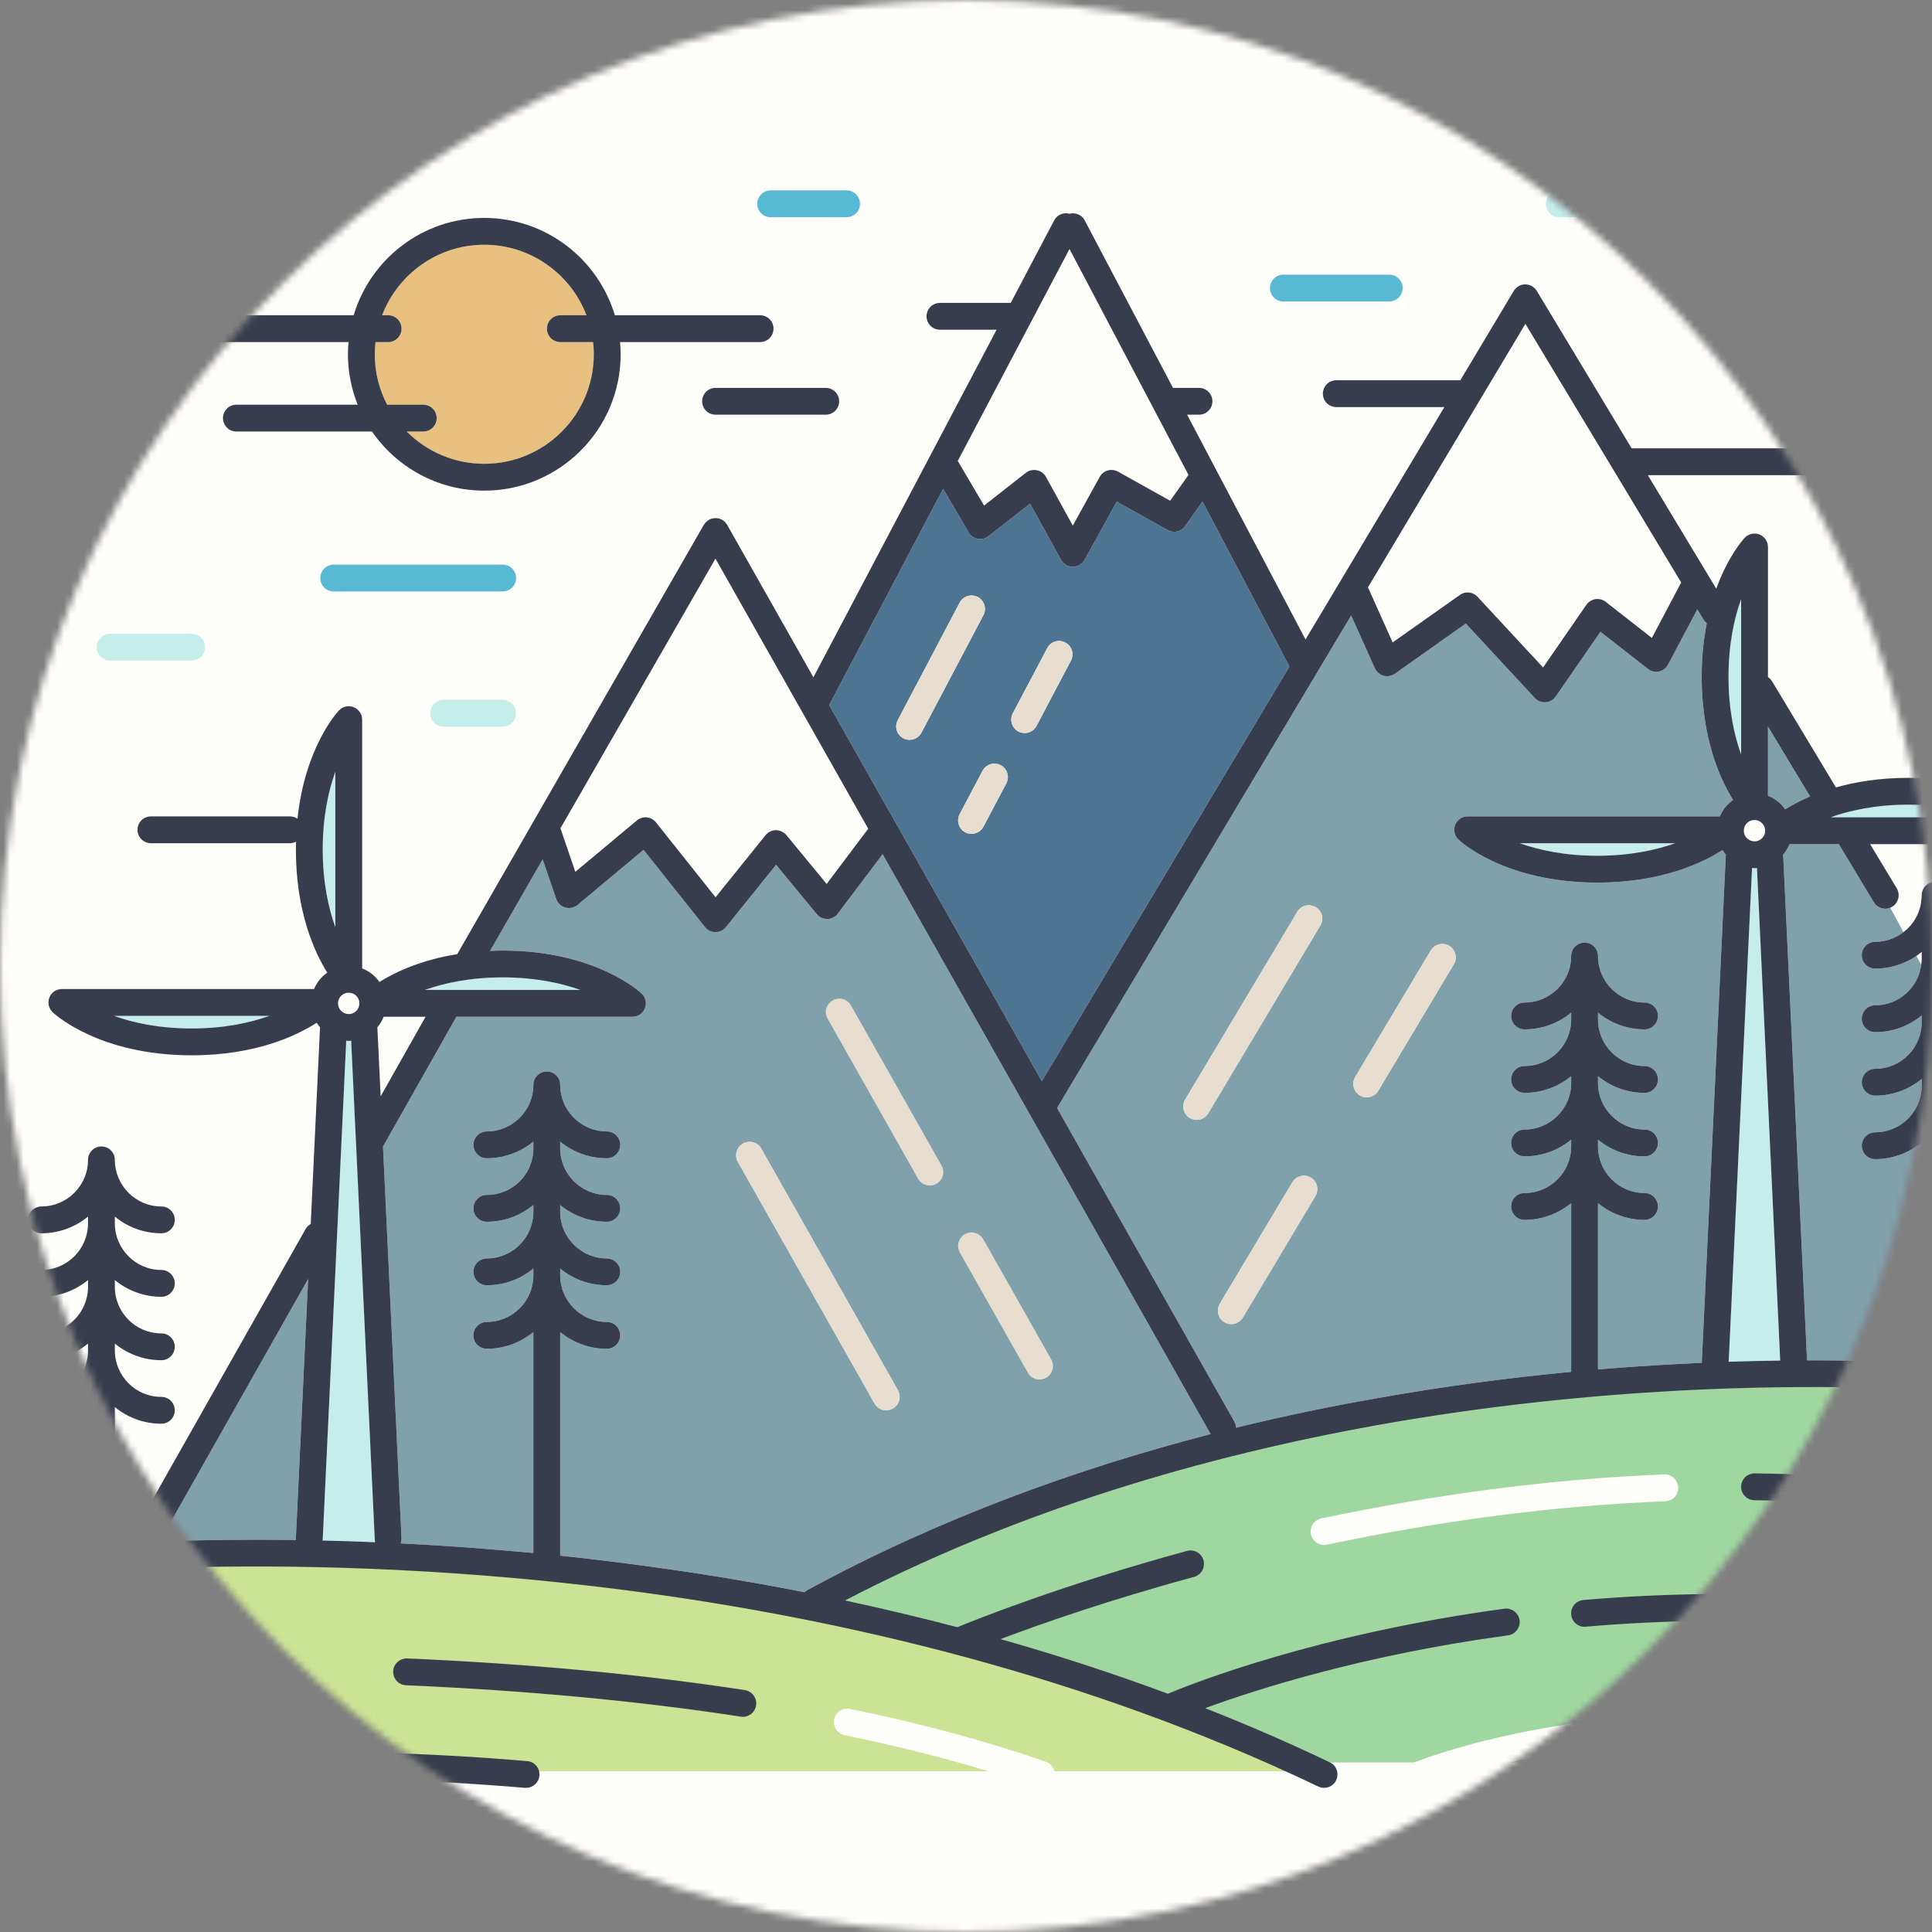 <svg width="288" height="288" viewBox="0 0 288 288" fill="none" xmlns="http://www.w3.org/2000/svg">
<rect x="0" y="0" width="288" height="288" fill="#808080" stroke="none"/>
<mask id="mask0_221:13940" style="mask-type:alpha" maskUnits="userSpaceOnUse" x="0" y="0" width="288" height="288">
<circle cx="144" cy="144" r="144" fill="#C4C4C4"/>
</mask>
<g mask="url(#mask0_221:13940)">
<path d="M688.866 329.449H-2047V-290H688.866V329.449Z" fill="#FFFEFA"/>
<path d="M121.92 240.12C121.92 240.12 198.507 196.125 296.507 205.645V262.726H192.213C192.213 262.726 141.333 241.075 121.92 240.12Z" fill="#A0D7A0"/>
<path d="M5.88 230.925V264.038H197.373C197.373 264.038 118.253 224.019 5.88 230.925Z" fill="#CCE294"/>
<path d="M296.08 121.833H272.893C275.76 120.805 279.613 119.952 284.48 119.952C289.36 119.952 293.213 120.805 296.08 121.833Z" fill="#C5EDEA"/>
<path d="M259.546 100.925V112.472C258.773 110.327 258.106 107.619 257.813 104.352C257.72 103.259 257.667 102.1 257.667 100.887C257.667 96.019 258.52 92.167 259.546 89.299V100.925Z" fill="#C5EDEA"/>
<path d="M226.533 125.699H249.72C246.853 126.713 243 127.565 238.133 127.565C233.253 127.565 229.4 126.713 226.533 125.699Z" fill="#C5EDEA"/>
<path d="M261.907 129.393L265.373 202.82C262.92 202.845 260.36 202.912 257.693 202.993L261.173 129.393C261.293 129.393 261.413 129.419 261.547 129.419C261.667 129.419 261.787 129.393 261.907 129.393Z" fill="#C5EDEA"/>
<path d="M55.867 229.487C55.867 229.619 55.893 229.767 55.92 229.899C53.227 229.78 50.613 229.699 48.08 229.645C48.093 229.592 48.106 229.538 48.106 229.487L51.613 155.125C51.746 155.139 51.853 155.167 51.987 155.167C52.107 155.167 52.227 155.139 52.346 155.125L55.867 229.487Z" fill="#C5EDEA"/>
<path d="M86.52 147.565H63.333C66.2 146.553 70.053 145.699 74.933 145.699C79.8 145.699 83.653 146.553 86.52 147.565Z" fill="#C5EDEA"/>
<path d="M49.986 115.032V138.22C48.96 135.352 48.106 131.5 48.106 126.632C48.106 121.752 48.96 117.899 49.986 115.032Z" fill="#C5EDEA"/>
<path d="M16.987 151.433H40.173C37.293 152.459 33.453 153.312 28.573 153.312C23.706 153.312 19.853 152.459 16.987 151.433Z" fill="#C5EDEA"/>
<path d="M286.467 170.299V203.153C283.893 203.032 280.92 202.925 277.587 202.859C275.053 202.805 272.307 202.78 269.373 202.78L265.813 127.393C266.2 126.925 266.52 126.405 266.747 125.833H274.107L279.32 134.487C279.693 135.113 280.347 135.459 281.027 135.459C281.28 135.459 281.533 135.405 281.773 135.312L283.747 138.952C282.573 139.859 281.12 140.393 279.533 140.393C278.427 140.393 277.533 141.285 277.533 142.393C277.533 143.5 278.427 144.393 279.533 144.393C281.813 144.393 283.92 143.685 285.68 142.5L286.4 143.82C285.96 147.22 283.04 149.859 279.533 149.859C278.427 149.859 277.533 150.752 277.533 151.859C277.533 152.965 278.427 153.859 279.533 153.859C282.16 153.859 284.573 152.925 286.467 151.365V152.38C286.467 156.205 283.347 159.327 279.533 159.327C278.427 159.327 277.533 160.22 277.533 161.327C277.533 162.419 278.427 163.327 279.533 163.327C282.16 163.327 284.573 162.393 286.467 160.833V161.845C286.467 165.672 283.347 168.792 279.533 168.792C278.427 168.792 277.533 169.685 277.533 170.792C277.533 171.887 278.427 172.792 279.533 172.792C282.16 172.792 284.573 171.845 286.467 170.299Z" fill="#80A0AC"/>
<path d="M263.546 108.299L269.826 118.727C268.306 119.38 267.066 120.047 266.12 120.645C265.493 119.727 264.586 119.032 263.546 118.619V108.299Z" fill="#80A0AC"/>
<path d="M253.84 104.727C254.453 111.859 256.72 116.645 258.346 119.245C257.48 119.859 256.787 120.699 256.373 121.699H218.773C217.96 121.699 217.227 122.192 216.92 122.952C216.613 123.713 216.8 124.579 217.4 125.139C217.68 125.405 224.293 131.565 238.133 131.565C247.706 131.565 253.813 128.619 256.773 126.713C256.92 126.952 257.08 127.179 257.266 127.393L253.68 203.154C252.466 203.205 251.227 203.273 249.973 203.338C246.2 203.538 242.28 203.805 238.213 204.138V179.352C240.093 180.899 242.52 181.845 245.146 181.845C246.253 181.845 247.146 180.94 247.146 179.845C247.146 178.739 246.253 177.845 245.146 177.845C241.32 177.845 238.213 174.727 238.213 170.899V169.887C240.093 171.447 242.52 172.38 245.146 172.38C246.253 172.38 247.146 171.487 247.146 170.38C247.146 169.273 246.253 168.38 245.146 168.38C241.32 168.38 238.213 165.259 238.213 161.433V160.419C240.093 161.979 242.52 162.912 245.146 162.912C246.253 162.912 247.146 162.019 247.146 160.912C247.146 159.805 246.253 158.912 245.146 158.912C241.32 158.912 238.213 155.792 238.213 151.979V150.952C240.093 152.512 242.52 153.447 245.146 153.447C246.253 153.447 247.146 152.553 247.146 151.447C247.146 150.339 246.253 149.447 245.146 149.447C241.32 149.447 238.213 146.339 238.213 142.512C238.213 141.405 237.306 140.512 236.213 140.512C235.106 140.512 234.213 141.405 234.213 142.512C234.213 146.339 231.093 149.447 227.266 149.447C226.16 149.447 225.266 150.339 225.266 151.447C225.266 152.553 226.16 153.447 227.266 153.447C229.906 153.447 232.32 152.512 234.213 150.952V151.979C234.213 155.792 231.093 158.912 227.266 158.912C226.16 158.912 225.266 159.805 225.266 160.912C225.266 162.019 226.16 162.912 227.266 162.912C229.906 162.912 232.32 161.979 234.213 160.419V161.433C234.213 165.259 231.093 168.38 227.266 168.38C226.16 168.38 225.266 169.273 225.266 170.38C225.266 171.487 226.16 172.38 227.266 172.38C229.906 172.38 232.32 171.447 234.213 169.887V170.899C234.213 174.727 231.093 177.845 227.266 177.845C226.16 177.845 225.266 178.739 225.266 179.845C225.266 180.94 226.16 181.845 227.266 181.845C229.906 181.845 232.32 180.899 234.213 179.352V204.5C224.906 205.38 214.933 206.685 204.573 208.554C197.933 209.726 191.133 211.138 184.24 212.833C184.24 212.512 184.16 212.179 183.987 211.887L157.573 165.167L201.413 91.752L204.946 99.619C205.2 100.153 205.667 100.565 206.253 100.727C206.827 100.887 207.44 100.78 207.933 100.433L218.507 92.952L228.787 104.047C229.173 104.459 229.707 104.685 230.253 104.685C230.307 104.685 230.346 104.685 230.4 104.685C231 104.645 231.56 104.327 231.907 103.833L238.573 94.179L245.653 99.713C246.12 100.085 246.72 100.22 247.307 100.1C247.88 99.979 248.373 99.607 248.653 99.072L253.013 90.833L253.946 92.38C254.08 92.592 254.24 92.752 254.426 92.899C253.96 95.232 253.666 97.872 253.666 100.887C253.666 102.232 253.72 103.512 253.84 104.727ZM203.733 163.579C204.413 163.579 205.08 163.232 205.453 162.607L216.72 143.739C217.293 142.792 216.973 141.553 216.026 140.993C215.08 140.433 213.853 140.739 213.28 141.685L202.013 160.553C201.453 161.5 201.76 162.727 202.707 163.285C203.027 163.487 203.386 163.579 203.733 163.579ZM178.387 166.94C179.067 166.94 179.733 166.579 180.107 165.965L196.813 137.979C197.386 137.019 197.08 135.792 196.133 135.232C195.173 134.66 193.947 134.965 193.387 135.925L176.666 163.912C176.106 164.859 176.413 166.085 177.36 166.645C177.68 166.845 178.04 166.94 178.387 166.94ZM183.546 197.38C184.226 197.38 184.893 197.032 185.266 196.405L196.093 178.285C196.653 177.339 196.346 176.1 195.4 175.539C194.453 174.979 193.227 175.285 192.653 176.232L181.826 194.352C181.266 195.299 181.573 196.525 182.52 197.1C182.84 197.285 183.2 197.38 183.546 197.38Z" fill="#80A0AC"/>
<path d="M239.813 68.887L250.613 86.833L246.24 95.1L239.36 89.713C238.933 89.38 238.373 89.232 237.826 89.312C237.28 89.405 236.8 89.699 236.48 90.153L230.026 99.5L221.426 90.232L220.24 88.952C219.56 88.22 218.44 88.1 217.626 88.685L207.6 95.767L203.92 87.553L227.387 48.273L239.813 68.887Z" fill="#FFFEFA"/>
<path d="M213.28 141.685C213.853 140.739 215.08 140.433 216.027 140.993C216.973 141.553 217.294 142.792 216.72 143.739L205.454 162.607C205.08 163.232 204.413 163.579 203.733 163.579C203.387 163.579 203.027 163.487 202.707 163.285C201.76 162.727 201.453 161.5 202.013 160.553L213.28 141.685Z" fill="#E8DECF"/>
<path d="M182.52 197.1C181.573 196.525 181.267 195.299 181.827 194.352L192.653 176.232C193.227 175.285 194.453 174.979 195.4 175.539C196.347 176.1 196.653 177.339 196.093 178.285L185.267 196.405C184.893 197.032 184.227 197.38 183.547 197.38C183.2 197.38 182.84 197.285 182.52 197.1Z" fill="#E8DECF"/>
<path d="M196.813 137.979L180.107 165.965C179.733 166.579 179.067 166.94 178.387 166.94C178.04 166.94 177.68 166.845 177.36 166.645C176.413 166.085 176.107 164.859 176.667 163.912L193.387 135.925C193.947 134.965 195.173 134.66 196.133 135.232C197.08 135.792 197.386 137.019 196.813 137.979Z" fill="#E8DECF"/>
<path d="M159.427 37.113L177.173 70.805C177.147 70.845 177.12 70.859 177.093 70.899L174.44 74.645L166.667 70.312C166.2 70.047 165.653 69.993 165.133 70.125C164.627 70.273 164.187 70.619 163.933 71.085L159.92 78.352L155.92 71.085C155.627 70.565 155.133 70.205 154.56 70.1C154 69.979 153.387 70.113 152.933 70.472L146.693 75.365L142.773 68.713L159.427 37.113Z" fill="#FFFEFA"/>
<path d="M145.746 80.327C146.32 80.433 146.893 80.285 147.36 79.925L153.546 75.072L158.173 83.459C158.533 84.085 159.2 84.487 159.92 84.487C160.653 84.487 161.32 84.085 161.68 83.459L166.467 74.78L174.067 79.019C174.96 79.512 176.08 79.259 176.667 78.433L179.253 74.767L192.213 99.352L155.307 161.167L133.546 122.699C133.546 122.685 123.6 105.113 123.6 105.113L140.587 72.872L144.4 79.365C144.68 79.872 145.173 80.22 145.746 80.327ZM152.746 109.273C153.466 109.273 154.16 108.887 154.52 108.205L159.64 98.472C160.16 97.5 159.787 96.285 158.8 95.78C157.827 95.259 156.613 95.632 156.107 96.619L150.973 106.339C150.467 107.312 150.84 108.525 151.813 109.047C152.106 109.192 152.426 109.273 152.746 109.273ZM135.587 110.285C136.307 110.285 137 109.899 137.36 109.22L146.6 91.699C147.107 90.727 146.733 89.512 145.76 88.993C144.786 88.487 143.573 88.859 143.053 89.833L133.827 107.352C133.307 108.327 133.68 109.539 134.667 110.06C134.96 110.22 135.28 110.285 135.587 110.285ZM144.826 124.299C145.546 124.299 146.24 123.912 146.6 123.232L150.013 116.767C150.52 115.792 150.147 114.579 149.173 114.06C148.2 113.553 146.987 113.925 146.467 114.899L143.053 121.365C142.547 122.352 142.92 123.565 143.893 124.072C144.186 124.232 144.506 124.299 144.826 124.299Z" fill="#4D7591"/>
<path d="M156.107 96.619C156.613 95.632 157.827 95.259 158.8 95.78C159.787 96.285 160.16 97.5 159.64 98.472L154.52 108.205C154.16 108.887 153.467 109.273 152.747 109.273C152.426 109.273 152.106 109.192 151.813 109.047C150.84 108.525 150.467 107.312 150.973 106.339L156.107 96.619Z" fill="#E8DECF"/>
<path d="M146.466 114.899C146.986 113.925 148.2 113.553 149.173 114.06C150.147 114.579 150.52 115.792 150.013 116.767L146.6 123.232C146.24 123.912 145.546 124.299 144.826 124.299C144.506 124.299 144.186 124.232 143.893 124.072C142.92 123.565 142.546 122.352 143.053 121.365L146.466 114.899Z" fill="#E8DECF"/>
<path d="M146.573 184.739L156.707 202.66C157.253 203.619 156.906 204.833 155.946 205.38C155.64 205.553 155.293 205.645 154.96 205.645C154.266 205.645 153.586 205.273 153.226 204.632L143.08 186.699C142.546 185.739 142.88 184.525 143.84 183.979C144.8 183.433 146.027 183.78 146.573 184.739Z" fill="#E8DECF"/>
<path d="M145.76 88.993C146.733 89.512 147.106 90.727 146.6 91.699L137.36 109.22C137 109.899 136.307 110.285 135.587 110.285C135.28 110.285 134.96 110.22 134.666 110.06C133.68 109.539 133.306 108.327 133.826 107.352L143.053 89.833C143.573 88.859 144.786 88.487 145.76 88.993Z" fill="#E8DECF"/>
<path d="M106.653 83.273L129.426 123.539L123.226 131.767L117.226 124.487C116.84 124.019 116.213 123.752 115.666 123.752C115.066 123.752 114.506 124.032 114.12 124.5L112.586 126.405L106.666 133.752L97.787 122.592C97.453 122.167 96.96 121.899 96.427 121.845C95.893 121.792 95.36 121.952 94.946 122.299L85.76 129.965L83.546 123.472L106.653 83.273Z" fill="#FFFEFA"/>
<path d="M126.853 149.887L140.347 173.739C140.893 174.699 140.56 175.925 139.587 176.459C139.28 176.645 138.947 176.727 138.613 176.727C137.907 176.727 137.24 176.352 136.867 175.713L123.373 151.845C122.827 150.887 123.16 149.672 124.133 149.125C125.093 148.579 126.307 148.912 126.853 149.887Z" fill="#E8DECF"/>
<path d="M154.96 205.645C155.293 205.645 155.64 205.553 155.947 205.38C156.907 204.833 157.253 203.619 156.707 202.66L146.573 184.739C146.027 183.78 144.8 183.433 143.84 183.979C142.88 184.525 142.547 185.739 143.08 186.699L153.226 204.632C153.586 205.273 154.266 205.645 154.96 205.645ZM180.467 213.78C160.56 218.925 139.987 226.352 120.387 237.019C120.213 237.113 120.067 237.22 119.947 237.352C111.213 235.632 102.68 234.273 94.48 233.205C93.533 233.072 92.6 232.952 91.667 232.845C88.907 232.487 86.186 232.179 83.507 231.899V198.565C85.4 200.125 87.813 201.06 90.453 201.06C91.547 201.06 92.453 200.167 92.453 199.06C92.453 197.952 91.547 197.06 90.453 197.06C86.627 197.06 83.507 193.94 83.507 190.113V189.1C85.4 190.66 87.813 191.592 90.453 191.592C91.547 191.592 92.453 190.699 92.453 189.592C92.453 188.487 91.547 187.592 90.453 187.592C86.627 187.592 83.507 184.472 83.507 180.645V179.632C85.4 181.192 87.813 182.125 90.453 182.125C91.547 182.125 92.453 181.232 92.453 180.125C92.453 179.019 91.547 178.125 90.453 178.125C86.627 178.125 83.507 175.019 83.507 171.192V170.179C85.4 171.727 87.813 172.66 90.453 172.66C91.547 172.66 92.453 171.767 92.453 170.66C92.453 169.553 91.547 168.66 90.453 168.66C86.627 168.66 83.507 165.553 83.507 161.727C83.507 160.619 82.613 159.727 81.507 159.727C80.4 159.727 79.507 160.619 79.507 161.727C79.507 165.553 76.4 168.66 72.573 168.66C71.466 168.66 70.573 169.553 70.573 170.66C70.573 171.767 71.466 172.66 72.573 172.66C75.2 172.66 77.613 171.727 79.507 170.179V171.192C79.507 175.019 76.4 178.125 72.573 178.125C71.466 178.125 70.573 179.019 70.573 180.125C70.573 181.232 71.466 182.125 72.573 182.125C75.2 182.125 77.613 181.192 79.507 179.632V180.645C79.507 184.472 76.4 187.592 72.573 187.592C71.466 187.592 70.573 188.487 70.573 189.592C70.573 190.699 71.466 191.592 72.573 191.592C75.2 191.592 77.613 190.66 79.507 189.1V190.113C79.507 193.94 76.4 197.06 72.573 197.06C71.466 197.06 70.573 197.952 70.573 199.06C70.573 200.167 71.466 201.06 72.573 201.06C75.2 201.06 77.613 200.125 79.507 198.565V231.5C78.106 231.366 76.72 231.245 75.36 231.138C74.493 231.06 73.626 230.993 72.773 230.925C68.266 230.554 63.907 230.273 59.733 230.072C59.827 229.833 59.867 229.566 59.853 229.285L57.093 170.912L67.88 151.845C67.933 151.752 67.973 151.66 68 151.565H94.28C95.093 151.565 95.84 151.072 96.133 150.312C96.44 149.553 96.253 148.685 95.667 148.125C95.387 147.859 88.76 141.699 74.933 141.699C74.28 141.699 73.667 141.727 73.053 141.752L80.893 128.1L82.92 134.005C83.133 134.632 83.64 135.113 84.267 135.285C84.907 135.459 85.587 135.312 86.093 134.899L95.933 126.685L105.093 138.192C105.48 138.672 106.04 138.979 106.667 138.952C107.267 138.952 107.84 138.672 108.213 138.205L115.693 128.912L121.747 136.259C122.133 136.739 122.693 136.979 123.333 136.993C123.947 136.979 124.52 136.685 124.893 136.192L131.573 127.339L180.467 213.78ZM132.107 210.232C132.44 210.232 132.787 210.138 133.093 209.965C134.053 209.419 134.387 208.205 133.853 207.245L113.48 171.22C112.933 170.259 111.707 169.925 110.747 170.472C109.787 171.005 109.453 172.232 109.987 173.192L130.36 209.205C130.733 209.859 131.413 210.232 132.107 210.232ZM138.613 176.727C138.947 176.727 139.28 176.645 139.587 176.459C140.56 175.925 140.893 174.699 140.347 173.739L126.853 149.887C126.307 148.912 125.093 148.579 124.133 149.125C123.16 149.672 122.827 150.887 123.373 151.845L136.867 175.713C137.24 176.352 137.907 176.727 138.613 176.727Z" fill="#80A0AC"/>
<path d="M110.746 170.472C111.706 169.925 112.933 170.259 113.48 171.22L133.853 207.245C134.387 208.205 134.053 209.419 133.093 209.965C132.787 210.138 132.44 210.232 132.106 210.232C131.413 210.232 130.733 209.859 130.36 209.205L109.987 173.192C109.453 172.232 109.786 171.005 110.746 170.472Z" fill="#E8DECF"/>
<path d="M56.96 46.993C59.307 40.859 65.24 36.487 72.187 36.487C79.147 36.487 85.08 40.859 87.427 46.993H83.533C82.427 46.993 81.533 47.887 81.533 48.993C81.533 50.1 82.427 50.993 83.533 50.993H88.413C88.48 51.592 88.52 52.192 88.52 52.805C88.52 61.82 81.2 69.139 72.187 69.139C67.68 69.139 63.587 67.299 60.627 64.327H63.093C64.187 64.327 65.093 63.433 65.093 62.327C65.093 61.22 64.187 60.327 63.093 60.327H57.707C56.533 58.072 55.867 55.525 55.867 52.805C55.867 52.192 55.907 51.592 55.973 50.993H57.853C58.96 50.993 59.853 50.1 59.853 48.993C59.853 47.887 58.96 46.993 57.853 46.993H56.96Z" fill="#E8C080"/>
<path d="M45.933 190.66L44.107 229.285C44.107 229.393 44.12 229.472 44.12 229.566C36.32 229.459 29.467 229.566 23.813 229.78L45.933 190.66Z" fill="#80A0AC"/>
<path d="M265.613 54.805H300.427C301.52 54.805 302.427 53.912 302.427 52.805C302.427 51.712 301.52 50.805 300.427 50.805H265.613C264.507 50.805 263.613 51.712 263.613 52.805C263.613 53.912 264.507 54.805 265.613 54.805Z" fill="#C5EDEA"/>
<path d="M297.853 223.152C286.427 220.993 274.227 219.805 261.573 219.632C260.453 219.632 259.56 220.5 259.546 221.607C259.52 222.699 260.413 223.619 261.507 223.632C273.933 223.805 285.907 224.966 297.12 227.085C297.24 227.099 297.36 227.113 297.493 227.113C298.426 227.113 299.267 226.447 299.453 225.485C299.653 224.405 298.947 223.352 297.853 223.152Z" fill="#373D4C"/>
<path d="M284.48 97.259C283.387 97.259 282.48 98.152 282.48 99.259C282.48 100.365 283.387 101.259 284.48 101.259H292.453C293.547 101.259 294.453 100.365 294.453 99.259C294.453 98.152 293.547 97.259 292.453 97.259H284.48Z" fill="#57B9D4"/>
<path d="M292.84 258.805C287.107 257.632 281.266 256.738 275.493 256.152C274.413 256.045 273.413 256.833 273.293 257.94C273.186 259.032 273.986 260.019 275.08 260.125C280.72 260.712 286.44 261.579 292.053 262.726C292.186 262.752 292.32 262.766 292.453 262.766C293.386 262.766 294.213 262.113 294.4 261.167C294.626 260.085 293.933 259.032 292.84 258.805Z" fill="#373D4C"/>
<path d="M272.893 121.833C275.76 120.805 279.613 119.952 284.48 119.952C289.36 119.952 293.213 120.805 296.08 121.833H272.893ZM257.693 202.993L261.173 129.393C261.293 129.393 261.413 129.419 261.547 129.419C261.667 129.419 261.787 129.393 261.907 129.393L265.373 202.819C262.92 202.845 260.36 202.912 257.693 202.993ZM249.72 125.699C246.853 126.712 243 127.565 238.133 127.565C233.253 127.565 229.4 126.712 226.533 125.699H249.72ZM253.68 203.152C252.467 203.205 251.227 203.273 249.973 203.338C246.2 203.538 242.28 203.805 238.213 204.138V179.352C240.093 180.899 242.52 181.845 245.147 181.845C246.253 181.845 247.147 180.94 247.147 179.845C247.147 178.739 246.253 177.845 245.147 177.845C241.32 177.845 238.213 174.727 238.213 170.899V169.887C240.093 171.447 242.52 172.379 245.147 172.379C246.253 172.379 247.147 171.485 247.147 170.379C247.147 169.273 246.253 168.379 245.147 168.379C241.32 168.379 238.213 165.259 238.213 161.432V160.419C240.093 161.979 242.52 162.912 245.147 162.912C246.253 162.912 247.147 162.019 247.147 160.912C247.147 159.805 246.253 158.912 245.147 158.912C241.32 158.912 238.213 155.792 238.213 151.979V150.952C240.093 152.512 242.52 153.447 245.147 153.447C246.253 153.447 247.147 152.553 247.147 151.447C247.147 150.339 246.253 149.447 245.147 149.447C241.32 149.447 238.213 146.339 238.213 142.512C238.213 141.405 237.307 140.512 236.213 140.512C235.107 140.512 234.213 141.405 234.213 142.512C234.213 146.339 231.093 149.447 227.267 149.447C226.16 149.447 225.267 150.339 225.267 151.447C225.267 152.553 226.16 153.447 227.267 153.447C229.907 153.447 232.32 152.512 234.213 150.952V151.979C234.213 155.792 231.093 158.912 227.267 158.912C226.16 158.912 225.267 159.805 225.267 160.912C225.267 162.019 226.16 162.912 227.267 162.912C229.907 162.912 232.32 161.979 234.213 160.419V161.432C234.213 165.259 231.093 168.379 227.267 168.379C226.16 168.379 225.267 169.273 225.267 170.379C225.267 171.485 226.16 172.379 227.267 172.379C229.907 172.379 232.32 171.447 234.213 169.887V170.899C234.213 174.727 231.093 177.845 227.267 177.845C226.16 177.845 225.267 178.739 225.267 179.845C225.267 180.94 226.16 181.845 227.267 181.845C229.907 181.845 232.32 180.899 234.213 179.352V204.5C224.907 205.379 214.933 206.685 204.573 208.554C197.933 209.726 191.133 211.138 184.24 212.833C184.24 212.512 184.16 212.179 183.987 211.887L157.573 165.167L201.413 91.752L204.947 99.619C205.2 100.152 205.667 100.565 206.253 100.727C206.827 100.887 207.44 100.78 207.933 100.432L218.507 92.952L228.787 104.045C229.173 104.459 229.707 104.685 230.253 104.685C230.307 104.685 230.347 104.685 230.4 104.685C231 104.645 231.56 104.327 231.907 103.833L238.573 94.179L245.653 99.712C246.12 100.085 246.72 100.22 247.307 100.099C247.88 99.979 248.373 99.607 248.653 99.072L253.013 90.833L253.947 92.379C254.08 92.592 254.24 92.752 254.427 92.899C253.96 95.232 253.667 97.872 253.667 100.887C253.667 102.232 253.72 103.512 253.84 104.727C254.453 111.859 256.72 116.645 258.347 119.245C257.48 119.859 256.787 120.699 256.373 121.699H218.773C217.96 121.699 217.227 122.192 216.92 122.952C216.613 123.712 216.8 124.579 217.4 125.139C217.68 125.405 224.293 131.565 238.133 131.565C247.707 131.565 253.813 128.619 256.773 126.712C256.92 126.952 257.08 127.179 257.267 127.393L253.68 203.152ZM120.387 237.019C120.213 237.113 120.067 237.22 119.947 237.352C111.213 235.632 102.68 234.273 94.48 233.205C93.533 233.072 92.6 232.952 91.667 232.845C88.907 232.485 86.187 232.179 83.507 231.899V198.565C85.4 200.125 87.813 201.06 90.453 201.06C91.547 201.06 92.453 200.167 92.453 199.06C92.453 197.952 91.547 197.06 90.453 197.06C86.627 197.06 83.507 193.94 83.507 190.113V189.099C85.4 190.66 87.813 191.592 90.453 191.592C91.547 191.592 92.453 190.699 92.453 189.592C92.453 188.485 91.547 187.592 90.453 187.592C86.627 187.592 83.507 184.472 83.507 180.645V179.632C85.4 181.192 87.813 182.125 90.453 182.125C91.547 182.125 92.453 181.232 92.453 180.125C92.453 179.019 91.547 178.125 90.453 178.125C86.627 178.125 83.507 175.019 83.507 171.192V170.179C85.4 171.727 87.813 172.66 90.453 172.66C91.547 172.66 92.453 171.765 92.453 170.66C92.453 169.553 91.547 168.66 90.453 168.66C86.627 168.66 83.507 165.553 83.507 161.727C83.507 160.619 82.613 159.727 81.507 159.727C80.4 159.727 79.507 160.619 79.507 161.727C79.507 165.553 76.4 168.66 72.573 168.66C71.467 168.66 70.573 169.553 70.573 170.66C70.573 171.765 71.467 172.66 72.573 172.66C75.2 172.66 77.613 171.727 79.507 170.179V171.192C79.507 175.019 76.4 178.125 72.573 178.125C71.467 178.125 70.573 179.019 70.573 180.125C70.573 181.232 71.467 182.125 72.573 182.125C75.2 182.125 77.613 181.192 79.507 179.632V180.645C79.507 184.472 76.4 187.592 72.573 187.592C71.467 187.592 70.573 188.485 70.573 189.592C70.573 190.699 71.467 191.592 72.573 191.592C75.2 191.592 77.613 190.66 79.507 189.099V190.113C79.507 193.94 76.4 197.06 72.573 197.06C71.467 197.06 70.573 197.952 70.573 199.06C70.573 200.167 71.467 201.06 72.573 201.06C75.2 201.06 77.613 200.125 79.507 198.565V231.5C78.107 231.366 76.72 231.245 75.36 231.138C74.493 231.06 73.627 230.993 72.773 230.925C68.267 230.554 63.907 230.273 59.733 230.072C59.827 229.833 59.867 229.566 59.853 229.285L57.093 170.912L67.88 151.845C67.933 151.752 67.973 151.66 68 151.565H94.28C95.093 151.565 95.84 151.072 96.133 150.312C96.44 149.553 96.253 148.685 95.667 148.125C95.387 147.859 88.76 141.699 74.933 141.699C74.28 141.699 73.667 141.727 73.053 141.752L80.893 128.099L82.92 134.005C83.133 134.632 83.64 135.113 84.267 135.285C84.907 135.459 85.587 135.312 86.093 134.899L95.933 126.685L105.093 138.192C105.48 138.672 106.04 138.979 106.667 138.952C107.267 138.952 107.84 138.672 108.213 138.205L115.693 128.912L121.747 136.259C122.133 136.739 122.693 136.979 123.333 136.993C123.947 136.979 124.52 136.685 124.893 136.192L131.573 127.339L180.467 213.78C160.56 218.925 139.987 226.352 120.387 237.019ZM48.08 229.645C48.093 229.592 48.107 229.538 48.107 229.485L51.613 155.125C51.747 155.139 51.853 155.167 51.987 155.167C52.107 155.167 52.227 155.139 52.347 155.125L55.867 229.485C55.867 229.619 55.893 229.765 55.92 229.899C53.227 229.78 50.613 229.699 48.08 229.645ZM51.987 147.979C52.867 147.979 53.573 148.685 53.573 149.565C53.573 150.447 52.867 151.167 51.987 151.167C51.107 151.167 50.387 150.447 50.387 149.565C50.387 149.352 50.427 149.139 50.507 148.952C50.76 148.379 51.32 147.979 51.987 147.979ZM48.107 126.632C48.107 121.752 48.96 117.899 49.987 115.032V138.22C48.96 135.352 48.107 131.5 48.107 126.632ZM57.187 151.565H63.44L56.747 163.419L56.253 153.139C56.64 152.672 56.973 152.152 57.187 151.565ZM74.933 145.699C79.8 145.699 83.653 146.553 86.52 147.565H63.333C66.2 146.553 70.053 145.699 74.933 145.699ZM106.653 83.273L129.427 123.539L123.227 131.765L117.227 124.485C116.84 124.019 116.213 123.752 115.667 123.752C115.067 123.752 114.507 124.032 114.12 124.5L112.587 126.405L106.667 133.752L97.787 122.592C97.453 122.167 96.96 121.899 96.427 121.845C95.893 121.792 95.36 121.952 94.947 122.299L85.76 129.965L83.547 123.472L106.653 83.273ZM140.587 72.872L144.4 79.365C144.68 79.872 145.173 80.22 145.747 80.327C146.32 80.432 146.893 80.285 147.36 79.925L153.547 75.072L158.173 83.459C158.533 84.085 159.2 84.485 159.92 84.485C160.653 84.485 161.32 84.085 161.68 83.459L166.467 74.78L174.067 79.019C174.96 79.512 176.08 79.259 176.667 78.432L179.253 74.765L192.213 99.352L155.307 161.167L133.547 122.699C133.547 122.685 123.6 105.113 123.6 105.113L140.587 72.872ZM159.427 37.113L177.173 70.805C177.147 70.845 177.12 70.859 177.093 70.899L174.44 74.645L166.667 70.312C166.2 70.045 165.653 69.993 165.133 70.125C164.627 70.273 164.187 70.619 163.933 71.085L159.92 78.352L155.92 71.085C155.627 70.565 155.133 70.205 154.56 70.099C154 69.979 153.387 70.113 152.933 70.472L146.693 75.365L142.773 68.712L159.427 37.113ZM227.387 48.273L239.813 68.887L250.613 86.833L246.24 95.099L239.36 89.712C238.933 89.379 238.373 89.232 237.827 89.312C237.28 89.405 236.8 89.699 236.48 90.152L230.027 99.5L221.427 90.232L220.24 88.952C219.56 88.22 218.44 88.099 217.627 88.685L207.6 95.765L203.92 87.553L227.387 48.273ZM259.547 89.299V112.472C258.773 110.327 258.107 107.619 257.813 104.352C257.72 103.259 257.667 102.099 257.667 100.887C257.667 96.019 258.52 92.167 259.547 89.299ZM260.067 123.205C260.32 122.632 260.893 122.232 261.547 122.232C262.093 122.232 262.573 122.512 262.853 122.94C263.027 123.192 263.133 123.5 263.133 123.833C263.133 124.045 263.093 124.259 263.013 124.447C262.76 125.019 262.2 125.419 261.547 125.419C261 125.419 260.507 125.139 260.227 124.727C260.053 124.472 259.947 124.167 259.947 123.833C259.947 123.619 259.987 123.405 260.067 123.205ZM263.547 108.299L269.827 118.727C268.307 119.379 267.067 120.045 266.12 120.645C265.493 119.727 264.587 119.032 263.547 118.619V108.299ZM44.12 229.565C36.32 229.459 29.467 229.565 23.813 229.78L45.933 190.66L44.107 229.285C44.107 229.393 44.12 229.472 44.12 229.565ZM28.573 153.312C23.707 153.312 19.853 152.459 16.987 151.432H40.173C37.293 152.459 33.453 153.312 28.573 153.312ZM305.213 122.379C304.947 122.125 298.32 115.952 284.48 115.952C280.2 115.952 276.6 116.553 273.68 117.379L264.147 101.539C263.987 101.285 263.773 101.085 263.547 100.925V81.539C263.547 80.712 263.04 79.979 262.28 79.672C261.533 79.379 260.653 79.565 260.093 80.152C259.933 80.312 257.64 82.805 255.84 87.752L245.64 70.833H286.6C287.707 70.833 288.6 69.94 288.6 68.833C288.6 67.727 287.707 66.833 286.6 66.833H243.227L229.08 43.352C229.067 43.327 229.053 43.312 229.04 43.285C229 43.232 228.947 43.167 228.907 43.113C228.867 43.06 228.827 43.019 228.787 42.979C228.733 42.925 228.68 42.887 228.627 42.845C228.573 42.792 228.533 42.765 228.467 42.727C228.44 42.712 228.427 42.685 228.4 42.672C228.373 42.645 228.333 42.645 228.307 42.619C228.24 42.592 228.187 42.565 228.12 42.539C228.067 42.512 228 42.5 227.933 42.472C227.88 42.459 227.813 42.447 227.747 42.432C227.693 42.419 227.627 42.405 227.56 42.405C227.493 42.393 227.427 42.393 227.36 42.393C227.307 42.393 227.24 42.393 227.187 42.405C227.107 42.405 227.04 42.419 226.973 42.432C226.92 42.447 226.867 42.459 226.8 42.472C226.733 42.5 226.68 42.512 226.613 42.539C226.547 42.565 226.493 42.592 226.427 42.632C226.4 42.645 226.373 42.66 226.347 42.672C226.32 42.685 226.293 42.712 226.267 42.727C226.213 42.765 226.16 42.805 226.107 42.845C226.053 42.887 226 42.94 225.96 42.979C225.92 43.019 225.867 43.072 225.827 43.125C225.787 43.179 225.747 43.232 225.707 43.285C225.693 43.312 225.667 43.339 225.653 43.365L217.693 56.685H199.2C198.093 56.685 197.2 57.579 197.2 58.685C197.2 59.792 198.093 60.685 199.2 60.685H215.307L194.613 95.327L176.96 61.819H178.733C179.84 61.819 180.733 60.925 180.733 59.819C180.733 58.712 179.84 57.819 178.733 57.819H174.853L161.693 32.845C161.253 32.019 160.307 31.632 159.427 31.859C158.547 31.619 157.587 32.019 157.147 32.845L150.667 45.152H140.12C139.013 45.152 138.12 46.045 138.12 47.152C138.12 48.259 139.013 49.152 140.12 49.152H148.56L121.253 100.965L108.4 78.245C108.387 78.205 108.36 78.179 108.333 78.152C108.293 78.085 108.253 78.019 108.2 77.965C108.16 77.912 108.12 77.872 108.08 77.819C108.027 77.78 107.987 77.739 107.933 77.685C107.88 77.645 107.813 77.607 107.76 77.565C107.72 77.539 107.693 77.512 107.653 77.5C107.547 77.432 107.48 77.405 107.413 77.379C107.347 77.365 107.293 77.339 107.24 77.312C107.173 77.299 107.107 77.285 107.04 77.273C106.987 77.259 106.92 77.245 106.867 77.245C106.787 77.232 106.72 77.232 106.653 77.232C106.587 77.232 106.533 77.232 106.48 77.245C106.413 77.245 106.333 77.259 106.267 77.273C106.213 77.285 106.16 77.299 106.107 77.312C106.04 77.327 105.973 77.352 105.907 77.379C105.853 77.405 105.787 77.432 105.733 77.459C105.64 77.512 105.613 77.539 105.573 77.565C105.507 77.592 105.453 77.632 105.4 77.685C105.347 77.727 105.307 77.765 105.253 77.819C105.213 77.859 105.16 77.899 105.12 77.952C105.08 78.005 105.04 78.072 105 78.139C104.973 78.167 104.947 78.192 104.92 78.232L80.08 121.485L68.16 142.232C62.627 143.125 58.8 144.979 56.56 146.379C55.933 145.472 55.027 144.765 53.987 144.365V107.273C53.987 106.459 53.48 105.727 52.733 105.419C51.973 105.113 51.107 105.299 50.533 105.899C50.307 106.139 45.48 111.327 44.347 122.045C44.027 121.833 43.64 121.699 43.213 121.699H22.493C21.4 121.699 20.493 122.592 20.493 123.699C20.493 124.792 21.4 125.699 22.493 125.699H43.213C43.547 125.699 43.867 125.607 44.133 125.459C44.133 125.845 44.107 126.22 44.107 126.632C44.107 135.912 46.88 141.94 48.787 144.993C47.92 145.592 47.227 146.447 46.813 147.432H9.227C8.4 147.432 7.667 147.925 7.36 148.685C7.067 149.447 7.253 150.312 7.84 150.887C8.12 151.139 14.733 157.312 28.573 157.312C38.147 157.312 44.267 154.365 47.213 152.459C47.36 152.699 47.533 152.912 47.707 153.139L46.32 182.447C46.013 182.619 45.747 182.872 45.56 183.205L19.107 229.965C18.413 230.005 17.76 230.045 17.12 230.072V209.752C19.013 211.299 21.427 212.232 24.053 212.232C25.16 212.232 26.053 211.338 26.053 210.232C26.053 209.125 25.16 208.232 24.053 208.232C20.227 208.232 17.12 205.125 17.12 201.299V200.285C19.013 201.833 21.427 202.765 24.053 202.765C25.16 202.765 26.053 201.872 26.053 200.765C26.053 199.672 25.16 198.765 24.053 198.765C20.227 198.765 17.12 195.66 17.12 191.833V190.819C19.013 192.365 21.427 193.312 24.053 193.312C25.16 193.312 26.053 192.405 26.053 191.312C26.053 190.205 25.16 189.312 24.053 189.312C20.227 189.312 17.12 186.192 17.12 182.365V181.352C19.013 182.912 21.427 183.845 24.053 183.845C25.16 183.845 26.053 182.952 26.053 181.845C26.053 180.739 25.16 179.845 24.053 179.845C20.227 179.845 17.12 176.727 17.12 172.899C17.12 171.792 16.227 170.899 15.12 170.899C14.013 170.899 13.12 171.792 13.12 172.899C13.12 176.727 10.013 179.845 6.187 179.845C5.08 179.845 4.187 180.739 4.187 181.845C4.187 182.952 5.08 183.845 6.187 183.845C8.813 183.845 11.227 182.912 13.12 181.352V182.365C13.12 186.192 10.013 189.312 6.187 189.312C5.08 189.312 4.187 190.205 4.187 191.312C4.187 192.405 5.08 193.312 6.187 193.312C8.813 193.312 11.227 192.365 13.12 190.819V191.833C13.12 195.66 10.013 198.765 6.187 198.765C5.08 198.765 4.187 199.672 4.187 200.765C4.187 201.872 5.08 202.765 6.187 202.765C8.813 202.765 11.227 201.833 13.12 200.285V201.299C13.12 205.125 10.013 208.232 6.187 208.232C5.08 208.232 4.187 209.125 4.187 210.232C4.187 211.338 5.08 212.232 6.187 212.232C8.813 212.232 11.227 211.299 13.12 209.752V230.312C8.6 230.619 6.04 230.912 5.88 230.925C4.787 231.06 4 232.045 4.133 233.152C4.267 234.245 5.253 235.019 6.347 234.899C6.547 234.872 10.453 234.447 17.28 234.06C28.733 233.432 48.387 232.965 72.467 234.887C73.32 234.952 74.173 235.019 75.04 235.099C80.227 235.538 85.627 236.099 91.173 236.78C92.093 236.899 93.027 237.019 93.96 237.138C125.467 241.273 161.813 249.726 196.507 266.312C196.787 266.447 197.08 266.512 197.373 266.512C198.12 266.512 198.84 266.099 199.173 265.379C199.653 264.379 199.24 263.179 198.24 262.712C192.08 259.766 185.88 257.085 179.653 254.632C187.173 251.872 203.293 246.685 224.8 243.78C225.893 243.632 226.667 242.619 226.52 241.525C226.373 240.432 225.347 239.66 224.267 239.805C196.493 243.566 177.973 250.859 174.093 252.485C165.76 249.379 157.413 246.685 149.147 244.338C154.933 242.152 165.04 238.592 178 235.06C179.067 234.766 179.693 233.66 179.4 232.592C179.107 231.525 178.013 230.899 176.947 231.192C158.333 236.273 145.48 241.419 142.707 242.565C137.067 241.085 131.48 239.766 125.96 238.579C152.147 224.952 179.907 217.005 205.267 212.447C221.587 209.525 236.907 208.019 250.187 207.299C260.747 206.738 270.027 206.685 277.493 206.833C289.64 207.085 297 207.872 297.253 207.912C298.347 208.045 299.347 207.259 299.467 206.152C299.6 205.06 298.813 204.072 297.72 203.94C297.653 203.94 297.213 203.887 296.4 203.819C295.187 203.699 293.187 203.538 290.467 203.365V170.299C292.12 171.645 294.16 172.539 296.4 172.752C296.733 172.78 297.067 172.792 297.4 172.792C298.507 172.792 299.4 171.887 299.4 170.792C299.4 169.685 298.507 168.792 297.4 168.792C297.053 168.792 296.72 168.765 296.4 168.712C293.04 168.232 290.467 165.327 290.467 161.845V160.833C292.12 162.192 294.16 163.072 296.4 163.285C296.733 163.312 297.067 163.327 297.4 163.327C298.507 163.327 299.4 162.419 299.4 161.327C299.4 160.22 298.507 159.327 297.4 159.327C296.333 159.327 295.333 159.085 294.44 158.66C292.093 157.553 290.467 155.152 290.467 152.379V151.365C292.387 152.94 294.787 153.859 297.4 153.859C298.507 153.859 299.4 152.965 299.4 151.859C299.4 150.752 298.507 149.859 297.4 149.859C293.573 149.859 290.467 146.739 290.467 142.912V141.899C292.36 143.459 294.773 144.393 297.4 144.393C298.507 144.393 299.4 143.5 299.4 142.393C299.4 141.285 298.507 140.393 297.4 140.393C293.573 140.393 290.467 137.273 290.467 133.459C290.467 132.352 289.573 131.459 288.467 131.459C287.36 131.459 286.467 132.352 286.467 133.459C286.467 133.607 286.467 133.752 286.44 133.899C286.32 135.952 285.293 137.78 283.747 138.952C282.573 139.859 281.12 140.393 279.533 140.393C278.427 140.393 277.533 141.285 277.533 142.393C277.533 143.5 278.427 144.393 279.533 144.393C281.813 144.393 283.92 143.685 285.68 142.5C285.947 142.299 286.213 142.113 286.467 141.899V142.912C286.467 143.22 286.44 143.525 286.4 143.819C285.96 147.22 283.04 149.859 279.533 149.859C278.427 149.859 277.533 150.752 277.533 151.859C277.533 152.965 278.427 153.859 279.533 153.859C282.16 153.859 284.573 152.925 286.467 151.365V152.379C286.467 156.205 283.347 159.327 279.533 159.327C278.427 159.327 277.533 160.22 277.533 161.327C277.533 162.419 278.427 163.327 279.533 163.327C282.16 163.327 284.573 162.393 286.467 160.833V161.845C286.467 165.672 283.347 168.792 279.533 168.792C278.427 168.792 277.533 169.685 277.533 170.792C277.533 171.887 278.427 172.792 279.533 172.792C282.16 172.792 284.573 171.845 286.467 170.299V203.152C283.893 203.032 280.92 202.925 277.587 202.859C275.053 202.805 272.307 202.78 269.373 202.78L265.813 127.393C266.2 126.925 266.52 126.405 266.747 125.833H274.107L279.32 134.485C279.693 135.113 280.347 135.459 281.027 135.459C281.28 135.459 281.533 135.405 281.773 135.312C281.867 135.273 281.973 135.22 282.067 135.167C282.613 134.845 282.933 134.285 283.013 133.699C283.067 133.273 282.987 132.819 282.747 132.419L278.773 125.833H303.84C304.653 125.833 305.387 125.339 305.693 124.579C306 123.819 305.813 122.952 305.213 122.379Z" fill="#373D4C"/>
<path d="M265.213 255.405C232.64 254.005 211.866 262.312 211 262.66C209.973 263.072 209.48 264.245 209.907 265.273C210.213 266.045 210.96 266.512 211.76 266.512C212.013 266.512 212.267 266.472 212.507 266.366C212.72 266.285 233.347 258.032 265.04 259.393C266.187 259.459 267.08 258.592 267.133 257.485C267.173 256.379 266.32 255.447 265.213 255.405Z" fill="#FFFEFA"/>
<path d="M232.427 32.379H252.107C253.2 32.379 254.107 31.485 254.107 30.379C254.107 29.285 253.2 28.379 252.107 28.379H232.427C231.32 28.379 230.427 29.285 230.427 30.379C230.427 31.485 231.32 32.379 232.427 32.379Z" fill="#C5EDEA"/>
<path d="M296.373 240.993C288.547 239.632 280.52 238.672 272.507 238.138C260.48 237.338 248.214 237.459 236.04 238.512C234.934 238.607 234.12 239.566 234.213 240.672C234.307 241.766 235.293 242.607 236.387 242.485C248.347 241.459 260.414 241.338 272.24 242.125C280.107 242.66 288 243.607 295.693 244.925C295.813 244.952 295.933 244.965 296.04 244.965C297 244.965 297.84 244.273 298.013 243.299C298.2 242.205 297.467 241.179 296.373 240.993Z" fill="#373D4C"/>
<path d="M191.307 44.94H207.093C208.186 44.94 209.093 44.045 209.093 42.94C209.093 41.833 208.186 40.94 207.093 40.94H191.307C190.213 40.94 189.307 41.833 189.307 42.94C189.307 44.045 190.213 44.94 191.307 44.94Z" fill="#57B9D4"/>
<path d="M250.173 221.726C250.133 220.645 249.24 219.792 248.173 219.792C248.147 219.792 248.12 219.792 248.093 219.792C231.733 220.432 214.52 222.645 196.96 226.352C195.88 226.579 195.186 227.632 195.413 228.726C195.613 229.66 196.453 230.312 197.373 230.312C197.507 230.312 197.653 230.299 197.786 230.259C215.133 226.607 232.106 224.419 248.253 223.792C249.36 223.752 250.213 222.819 250.173 221.726Z" fill="#FFFEFA"/>
<path d="M155.92 262.632C147.253 259.592 137.427 256.94 126.707 254.738C125.627 254.512 124.573 255.22 124.347 256.299C124.12 257.379 124.827 258.432 125.907 258.66C136.44 260.819 146.093 263.419 154.587 266.405C154.813 266.472 155.04 266.512 155.253 266.512C156.08 266.512 156.853 266.005 157.147 265.179C157.507 264.138 156.96 262.993 155.92 262.632Z" fill="#FFFEFA"/>
<path d="M114.88 32.379H126.2C127.307 32.379 128.2 31.485 128.2 30.379C128.2 29.285 127.307 28.379 126.2 28.379H114.88C113.773 28.379 112.88 29.285 112.88 30.379C112.88 31.485 113.773 32.379 114.88 32.379Z" fill="#57B9D4"/>
<path d="M106.667 57.819C105.56 57.819 104.667 58.712 104.667 59.819C104.667 60.925 105.56 61.819 106.667 61.819H123.093C124.187 61.819 125.093 60.925 125.093 59.819C125.093 58.712 124.187 57.819 123.093 57.819H106.667Z" fill="#373D4C"/>
<path d="M74.933 84.167H49.747C48.64 84.167 47.747 85.06 47.747 86.167C47.747 87.273 48.64 88.167 49.747 88.167H74.933C76.027 88.167 76.933 87.273 76.933 86.167C76.933 85.06 76.027 84.167 74.933 84.167Z" fill="#57B9D4"/>
<path d="M74.933 104.327H66.147C65.04 104.327 64.147 105.22 64.147 106.327C64.147 107.419 65.04 108.327 66.147 108.327H74.933C76.026 108.327 76.933 107.419 76.933 106.327C76.933 105.22 76.026 104.327 74.933 104.327Z" fill="#C5EDEA"/>
<path d="M111.04 251.94C95.733 249.592 78.8 248.005 60.693 247.22C59.613 247.179 58.653 248.032 58.613 249.125C58.56 250.232 59.413 251.167 60.52 251.22C78.48 251.993 95.267 253.565 110.427 255.899C110.533 255.912 110.627 255.925 110.733 255.925C111.707 255.925 112.56 255.22 112.707 254.232C112.88 253.138 112.12 252.113 111.04 251.94Z" fill="#373D4C"/>
<path d="M78.587 262.525C63.68 261.245 47.787 260.819 31.36 261.245C30.253 261.273 29.373 262.192 29.413 263.299C29.44 264.405 30.413 265.299 31.453 265.245C47.733 264.833 63.48 265.245 78.253 266.512C78.307 266.512 78.36 266.512 78.427 266.512C79.453 266.512 80.32 265.726 80.413 264.685C80.507 263.579 79.693 262.619 78.587 262.525Z" fill="#373D4C"/>
<path d="M55.973 50.993H57.853C58.96 50.993 59.853 50.099 59.853 48.993C59.853 47.887 58.96 46.993 57.853 46.993H56.96C59.306 40.859 65.24 36.485 72.186 36.485C79.147 36.485 85.08 40.859 87.427 46.993H83.533C82.426 46.993 81.533 47.887 81.533 48.993C81.533 50.099 82.426 50.993 83.533 50.993H88.413C88.48 51.592 88.52 52.192 88.52 52.805C88.52 61.819 81.2 69.139 72.186 69.139C67.68 69.139 63.587 67.299 60.627 64.327H63.093C64.186 64.327 65.093 63.432 65.093 62.327C65.093 61.22 64.186 60.327 63.093 60.327H57.706C56.533 58.072 55.866 55.525 55.866 52.805C55.866 52.192 55.906 51.592 55.973 50.993ZM23.24 50.993H51.96C51.907 51.592 51.866 52.192 51.866 52.805C51.866 55.472 52.386 57.993 53.32 60.327H35.24C34.133 60.327 33.24 61.22 33.24 62.327C33.24 63.432 34.133 64.327 35.24 64.327H55.453C59.12 69.645 65.253 73.139 72.186 73.139C83.4 73.139 92.52 64.019 92.52 52.805C92.52 52.192 92.48 51.592 92.427 50.993H113.306C114.413 50.993 115.306 50.099 115.306 48.993C115.306 47.887 114.413 46.993 113.306 46.993H91.653C89.147 38.607 81.373 32.485 72.186 32.485C63 32.485 55.227 38.607 52.72 46.993H23.24C22.133 46.993 21.24 47.887 21.24 48.993C21.24 50.099 22.133 50.993 23.24 50.993Z" fill="#373D4C"/>
<path d="M39.973 29.712H49.746C50.853 29.712 51.746 28.819 51.746 27.712C51.746 26.619 50.853 25.712 49.746 25.712H39.973C38.867 25.712 37.973 26.619 37.973 27.712C37.973 28.819 38.867 29.712 39.973 29.712Z" fill="#57B9D4"/>
<path d="M16.427 94.472C15.32 94.472 14.427 95.379 14.427 96.472C14.427 97.579 15.32 98.472 16.427 98.472H28.573C29.68 98.472 30.573 97.579 30.573 96.472C30.573 95.379 29.68 94.472 28.573 94.472H16.427Z" fill="#C5EDEA"/>
<path d="M6.12 64.327H16.773C17.867 64.327 18.773 63.432 18.773 62.327C18.773 61.22 17.867 60.327 16.773 60.327H6.12C5.013 60.327 4.12 61.22 4.12 62.327C4.12 63.432 5.013 64.327 6.12 64.327Z" fill="#57B9D4"/>
<path d="M22.4 261.566C13.28 261.979 7.613 262.512 7.56 262.525C6.467 262.632 5.653 263.607 5.76 264.712C5.867 265.738 6.733 266.512 7.746 266.512C7.813 266.512 7.88 266.512 7.946 266.5C8 266.5 13.573 265.966 22.573 265.554C23.68 265.512 24.533 264.566 24.48 263.472C24.44 262.366 23.533 261.512 22.4 261.566Z" fill="#373D4C"/>
<path d="M6.24 251.379C6.36 251.365 17.947 250.672 35.24 250.66C36.346 250.66 37.24 249.765 37.24 248.66C37.24 247.565 36.346 246.66 35.24 246.66C35.026 246.66 34.827 246.66 34.613 246.66C17.533 246.66 6.107 247.379 5.987 247.393C4.893 247.459 4.053 248.405 4.12 249.512C4.187 250.565 5.067 251.379 6.12 251.379C6.16 251.379 6.2 251.379 6.24 251.379Z" fill="#FFFEFA"/>
</g>
</svg>
